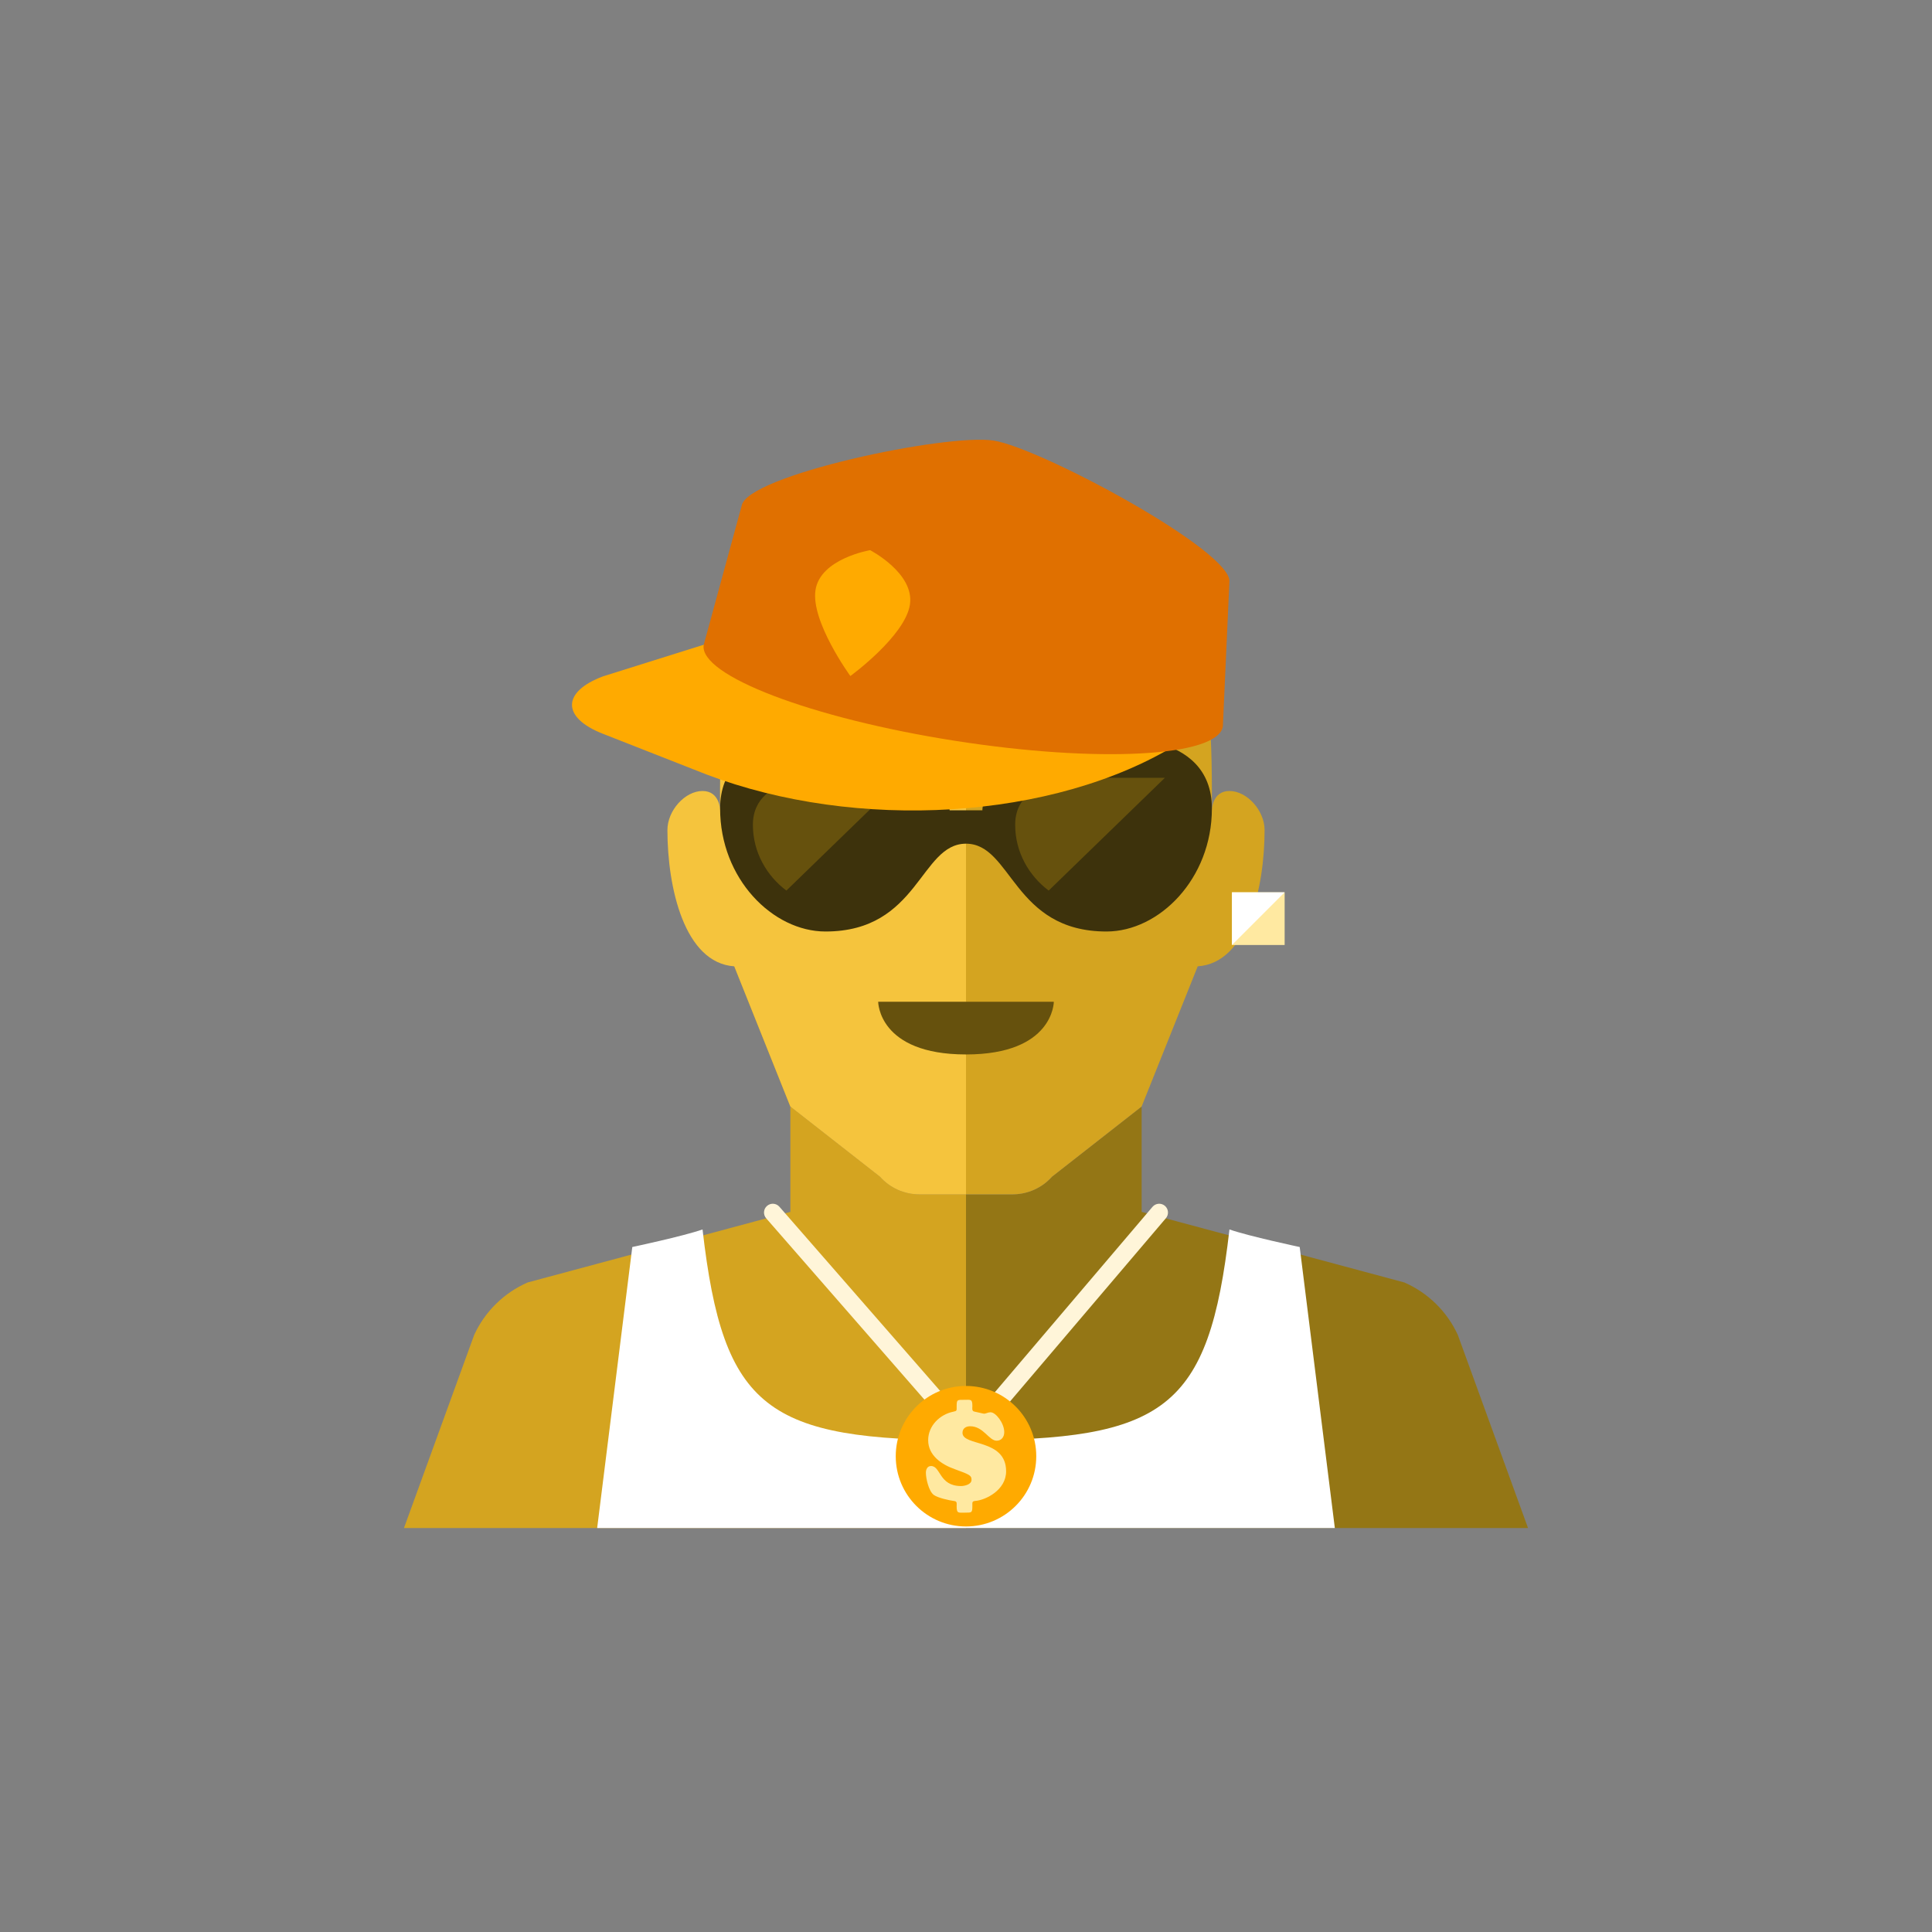 <?xml version="1.0" encoding="iso-8859-1"?>
<!-- Generator: Adobe Illustrator 17.1.0, SVG Export Plug-In . SVG Version: 6.00 Build 0)  -->
<!DOCTYPE svg PUBLIC "-//W3C//DTD SVG 1.0//EN" "http://www.w3.org/TR/2001/REC-SVG-20010904/DTD/svg10.dtd">
<svg version="1.0" xmlns="http://www.w3.org/2000/svg" xmlns:xlink="http://www.w3.org/1999/xlink" x="0px" y="0px" width="110px"
	 height="110px" viewBox="0 0 110 110" style="enable-background:new 0 0 110 110;" xml:space="preserve">
<rect x="0" y="0" width="110" height="110" fill="#808080" stroke="none"/>
<g id="Artboard" style="display:none;">
	<rect x="-558.5" y="-25.5" style="display:inline;fill:#808080;stroke:#000000;stroke-miterlimit:10;" width="1335" height="316"/>
</g>
<g id="R-Multicolor" style="display:none;">
	<g style="display:inline;">
		<circle style="fill:#FABC3D;" cx="55" cy="55" r="55"/>
	</g>
	<g style="display:inline;">
		<path style="fill:#BF8662;" d="M50.105,66.996L45,63v6l-14.957,4.017C28.698,73.606,27.615,74.667,27,76l-4,11h32V68h-2.655
			C51.489,68,50.674,67.635,50.105,66.996z"/>
		<path style="fill:#AF7653;" d="M83,76c-0.615-1.333-1.698-2.394-3.043-2.983L65,69v-6l-5.105,3.996
			C59.326,67.635,58.511,68,57.655,68H55v19h32L83,76z"/>
		<path style="fill:#BF8662;" d="M72,47.259c0-1.111-1-2.222-2-2.222s-1,1.111-1,1.111v-1.111c-0.018-9-1.024-15-14-15
			s-13.982,6-14,15V53l4,10l5.105,3.996C50.674,67.635,51.489,68,52.345,68H55h2.655c0.856,0,1.671-0.365,2.24-1.004L65,63
			l3.193-7.982C71.039,54.827,72,50.518,72,47.259z"/>
		<path style="fill:#CC9978;" d="M41,45.036v1.111c0,0,0-1.111-1-1.111s-2,1.111-2,2.222c0,3.259,0.961,7.568,3.807,7.76L45,63
			l5.105,3.996C50.674,67.635,51.489,68,52.345,68H55V30.036C42.024,30.036,41.018,36.036,41,45.036z"/>
		<g>
			<path style="fill:#84462D;" d="M50,57.036h10c0,0,0,3-5,3S50,57.036,50,57.036z"/>
		</g>
		<path style="fill:#FFFFFF;" d="M74,71c0,0-2.886-0.612-4-1c-1.178,10.274-3.681,12.001-15,12.001S41.178,80.274,40,70
			c-1.114,0.388-4,1-4,1l-2,16h21h21L74,71z"/>
		<g>
			<path style="fill:none;" d="M25.506,77.564c0.007-0.008,0.014-0.015,0.02-0.023c-0.005,0.001-0.008,0.001-0.013,0.001
				C25.51,77.55,25.509,77.556,25.506,77.564z"/>
		</g>
		<g>
			<g>
				<path style="fill:#FACB1B;" d="M55.147,82.57L43.623,69.365c-0.182-0.208-0.16-0.524,0.048-0.706
					c0.208-0.182,0.524-0.16,0.705,0.048l10.76,12.33l10.482-12.325c0.179-0.21,0.494-0.236,0.705-0.057
					c0.21,0.179,0.236,0.494,0.057,0.705L55.147,82.57z"/>
			</g>
		</g>
		<g>
			<circle style="fill:#FACB1B;" cx="55" cy="82.911" r="4"/>
		</g>
		<g>
			<rect x="70.142" y="50.804" style="fill:#F3B607;" width="3" height="3"/>
		</g>
		<g>
			<g>
				<path style="fill:#FBEC9A;" d="M57.178,81.539c0,0.269-0.155,0.489-0.432,0.489c-0.44,0-0.757-0.823-1.507-0.823
					c-0.236,0-0.44,0.114-0.44,0.375c0,0.782,2.484,0.318,2.484,2.191c0,1.067-1.156,1.637-1.751,1.686
					c-0.195,0.016-0.171,0.081-0.171,0.277c0,0.399-0.024,0.391-0.423,0.391c-0.375,0-0.472,0.057-0.472-0.358
					c0-0.13,0.041-0.285-0.122-0.301c-0.309-0.041-0.945-0.179-1.181-0.35c-0.285-0.212-0.448-0.937-0.448-1.262
					c0-0.187,0.081-0.383,0.293-0.383c0.562,0,0.448,1.14,1.71,1.14c0.179,0,0.595-0.081,0.595-0.35
					c0-0.244-0.073-0.293-0.953-0.611c-0.741-0.261-1.515-0.774-1.515-1.653c0-0.814,0.66-1.466,1.433-1.621
					c0.212-0.041,0.187-0.065,0.187-0.285c0-0.407,0.024-0.391,0.423-0.391c0.383,0,0.472-0.057,0.472,0.358
					c0,0.114-0.041,0.277,0.106,0.309c0.106,0.016,0.513,0.122,0.562,0.122c0.098,0,0.22-0.081,0.366-0.081
					C56.698,80.407,57.178,81.034,57.178,81.539z"/>
			</g>
		</g>
		<g>
			<polygon style="fill:#FBE158;" points="70.142,53.804 73.142,50.804 70.142,50.804 			"/>
		</g>
		<g>
			<g>
				<path style="fill:#3E3E3F;" d="M63,42.036h-8h-8c0,0-6-0.582-6,4c0,4,3,7,6,7c5.324,0,5.379-5,8-5c2.623,0,2.674,5,8,5
					c3,0,6-3,6-7C69,41.455,63,42.036,63,42.036z M55.933,46.136h-1.867c0,0,0-1.867-1.853-2.099H55h2.786
					C55.933,44.269,55.933,46.136,55.933,46.136z"/>
			</g>
			<g>
				<g>
					<path style="fill:#5B5C5F;" d="M47.467,44.285c0,0-4.6-0.39-4.6,2.678c0,1.568,0.791,2.903,1.906,3.743l6.617-6.421H47.467z"/>
				</g>
			</g>
			<g>
				<g>
					<path style="fill:#5B5C5F;" d="M62.4,44.285c0,0-4.6-0.39-4.6,2.678c0,1.568,0.791,2.903,1.906,3.743l6.617-6.421H62.4z"/>
				</g>
			</g>
		</g>
		<g>
			<g>
				<path style="fill:#FA5655;" d="M42.964,35.799l-8.622,2.707c-2.355,0.878-2.368,2.348-0.029,3.267l5.915,2.324
					c8.511,3.234,19.745,2.632,26.858-1.759L42.964,35.799z"/>
			</g>
			<g>
				<path style="fill:#3E3E3F;" d="M69.995,33.156c0.272-1.732-10.731-7.649-13.419-8.071s-14.078,1.983-14.35,3.714l-2.161,7.921
					c-0.272,1.732,6.125,4.173,14.288,5.454c8.163,1.281,15,0.915,15.272-0.816L69.995,33.156z"/>
			</g>
			<g>
				<path style="fill:#F3B607;" d="M49.54,31.324c0,0-2.828,0.474-3.109,2.266c-0.281,1.792,1.985,4.9,1.985,4.9
					s3.109-2.266,3.39-4.057C52.087,32.641,49.54,31.324,49.54,31.324z"/>
			</g>
		</g>
	</g>
</g>
<g id="Multicolor" style="display:none;">
	<g style="display:inline;">
		<path style="fill:#BF8662;" d="M50.105,66.996L45,63v6l-14.957,4.017C28.698,73.606,27.615,74.667,27,76l-4,11h32V68h-2.655
			C51.489,68,50.674,67.635,50.105,66.996z"/>
		<path style="fill:#AF7653;" d="M83,76c-0.615-1.333-1.698-2.394-3.043-2.983L65,69v-6l-5.105,3.996
			C59.326,67.635,58.511,68,57.655,68H55v19h32L83,76z"/>
		<path style="fill:#BF8662;" d="M72,47.259c0-1.111-1-2.222-2-2.222s-1,1.111-1,1.111v-1.111c-0.018-9-1.024-15-14-15
			s-13.982,6-14,15V53l4,10l5.105,3.996C50.674,67.635,51.489,68,52.345,68H55h2.655c0.856,0,1.671-0.365,2.24-1.004L65,63
			l3.193-7.982C71.039,54.827,72,50.518,72,47.259z"/>
		<path style="fill:#CC9978;" d="M41,45.036v1.111c0,0,0-1.111-1-1.111s-2,1.111-2,2.222c0,3.259,0.961,7.568,3.807,7.76L45,63
			l5.105,3.996C50.674,67.635,51.489,68,52.345,68H55V30.036C42.024,30.036,41.018,36.036,41,45.036z"/>
		<g>
			<path style="fill:#84462D;" d="M50,57.036h10c0,0,0,3-5,3S50,57.036,50,57.036z"/>
		</g>
		<path style="fill:#FFFFFF;" d="M74,71c0,0-2.886-0.612-4-1c-1.178,10.274-3.681,12.001-15,12.001S41.178,80.274,40,70
			c-1.114,0.388-4,1-4,1l-2,16h21h21L74,71z"/>
		<g>
			<path style="fill:none;" d="M25.506,77.564c0.007-0.008,0.014-0.015,0.02-0.023c-0.005,0.001-0.008,0.001-0.013,0.001
				C25.51,77.55,25.509,77.556,25.506,77.564z"/>
		</g>
		<g>
			<g>
				<path style="fill:#FACB1B;" d="M55.147,82.57L43.623,69.365c-0.182-0.208-0.16-0.524,0.048-0.706
					c0.208-0.182,0.524-0.16,0.705,0.048l10.76,12.33l10.482-12.325c0.179-0.21,0.494-0.236,0.705-0.057
					c0.21,0.179,0.236,0.494,0.057,0.705L55.147,82.57z"/>
			</g>
		</g>
		<g>
			<circle style="fill:#FACB1B;" cx="55" cy="82.911" r="4"/>
		</g>
		<g>
			<rect x="70.142" y="50.804" style="fill:#F3B607;" width="3" height="3"/>
		</g>
		<g>
			<g>
				<path style="fill:#FBEC9A;" d="M57.178,81.539c0,0.269-0.155,0.489-0.432,0.489c-0.44,0-0.757-0.823-1.507-0.823
					c-0.236,0-0.44,0.114-0.44,0.375c0,0.782,2.484,0.318,2.484,2.191c0,1.067-1.156,1.637-1.751,1.686
					c-0.195,0.016-0.171,0.081-0.171,0.277c0,0.399-0.024,0.391-0.423,0.391c-0.375,0-0.472,0.057-0.472-0.358
					c0-0.13,0.041-0.285-0.122-0.301c-0.309-0.041-0.945-0.179-1.181-0.35c-0.285-0.212-0.448-0.937-0.448-1.262
					c0-0.187,0.081-0.383,0.293-0.383c0.562,0,0.448,1.14,1.71,1.14c0.179,0,0.595-0.081,0.595-0.35
					c0-0.244-0.073-0.293-0.953-0.611c-0.741-0.261-1.515-0.774-1.515-1.653c0-0.814,0.66-1.466,1.433-1.621
					c0.212-0.041,0.187-0.065,0.187-0.285c0-0.407,0.024-0.391,0.423-0.391c0.383,0,0.472-0.057,0.472,0.358
					c0,0.114-0.041,0.277,0.106,0.309c0.106,0.016,0.513,0.122,0.562,0.122c0.098,0,0.22-0.081,0.366-0.081
					C56.698,80.407,57.178,81.034,57.178,81.539z"/>
			</g>
		</g>
		<g>
			<polygon style="fill:#FBE158;" points="70.142,53.804 73.142,50.804 70.142,50.804 			"/>
		</g>
		<g>
			<g>
				<path style="fill:#3E3E3F;" d="M63,42.036h-8h-8c0,0-6-0.582-6,4c0,4,3,7,6,7c5.324,0,5.379-5,8-5c2.623,0,2.674,5,8,5
					c3,0,6-3,6-7C69,41.455,63,42.036,63,42.036z M55.933,46.136h-1.867c0,0,0-1.867-1.853-2.099H55h2.786
					C55.933,44.269,55.933,46.136,55.933,46.136z"/>
			</g>
			<g>
				<g>
					<path style="fill:#5B5C5F;" d="M47.467,44.285c0,0-4.6-0.39-4.6,2.678c0,1.568,0.791,2.903,1.906,3.743l6.617-6.421H47.467z"/>
				</g>
			</g>
			<g>
				<g>
					<path style="fill:#5B5C5F;" d="M62.4,44.285c0,0-4.6-0.39-4.6,2.678c0,1.568,0.791,2.903,1.906,3.743l6.617-6.421H62.4z"/>
				</g>
			</g>
		</g>
		<g>
			<g>
				<path style="fill:#FA5655;" d="M42.964,35.799l-8.622,2.707c-2.355,0.878-2.368,2.348-0.029,3.267l5.915,2.324
					c8.511,3.234,19.745,2.632,26.858-1.759L42.964,35.799z"/>
			</g>
			<g>
				<path style="fill:#3E3E3F;" d="M69.995,33.156c0.272-1.732-10.731-7.649-13.419-8.071s-14.078,1.983-14.35,3.714l-2.161,7.921
					c-0.272,1.732,6.125,4.173,14.288,5.454c8.163,1.281,15,0.915,15.272-0.816L69.995,33.156z"/>
			</g>
			<g>
				<path style="fill:#F3B607;" d="M49.54,31.324c0,0-2.828,0.474-3.109,2.266c-0.281,1.792,1.985,4.9,1.985,4.9
					s3.109-2.266,3.39-4.057C52.087,32.641,49.54,31.324,49.54,31.324z"/>
			</g>
		</g>
	</g>
</g>
<g id="Blue" style="display:none;">
	<g style="display:inline;">
		<path style="fill:#37A4BF;" d="M50.105,66.996L45,63v6l-14.958,4.018C28.698,73.606,27.615,74.667,27,76l-4,11h32V68h-2.655
			C51.489,68,50.674,67.635,50.105,66.996z"/>
		<path style="fill:#33899E;" d="M83,76c-0.615-1.333-1.698-2.394-3.044-2.982L65,69v-6l-5.106,3.996
			C59.326,67.635,58.511,68,57.655,68H55v19h32L83,76z"/>
		<path style="fill:#37A4BF;" d="M72,47.259c0-1.111-1-2.223-2-2.223s-1,1.111-1,1.111v-1.111c-0.018-9-1.024-15-14-15
			c-12.976,0-13.982,6-14,15V53l4,10l5.105,3.996C50.674,67.635,51.489,68,52.345,68H55h2.655c0.856,0,1.671-0.365,2.24-1.004L65,63
			l3.193-7.981C71.039,54.827,72,50.518,72,47.259z"/>
		<path style="fill:#53BAD4;" d="M41,45.036v1.111c0,0,0-1.111-1-1.111s-2,1.111-2,2.223c0,3.259,0.961,7.568,3.807,7.76L45,63
			l5.105,3.996C50.674,67.635,51.489,68,52.345,68H55V30.036C42.024,30.036,41.018,36.036,41,45.036z"/>
		<g>
			<path style="fill:#0F6175;" d="M50,57.036h10c0,0,0,3-5,3S50,57.036,50,57.036z"/>
		</g>
		<path style="fill:#FFFFFF;" d="M74,71c0,0-2.886-0.612-4-1c-1.178,10.274-3.681,12.002-15,12.002S41.178,80.274,40,70
			c-1.114,0.388-4,1-4,1l-2,16h21h21L74,71z"/>
		<g>
			<path style="fill:none;" d="M25.506,77.565c0.006-0.008,0.014-0.016,0.02-0.024c-0.005,0.001-0.008,0.001-0.014,0.001
				C25.51,77.551,25.509,77.557,25.506,77.565z"/>
		</g>
		<g>
			<g>
				<path style="fill:#E1F5FA;" d="M55.146,82.57L43.623,69.365c-0.182-0.208-0.161-0.524,0.048-0.705
					c0.208-0.183,0.524-0.161,0.705,0.047l10.761,12.33l10.482-12.325c0.179-0.21,0.494-0.236,0.705-0.057
					c0.21,0.179,0.236,0.495,0.057,0.705L55.146,82.57z"/>
			</g>
		</g>
		<g>
			<circle style="fill:#00B7E5;" cx="55" cy="82.911" r="4"/>
		</g>
		<g>
			<rect x="70.142" y="50.804" style="fill:#BBE7F2;" width="3" height="3"/>
		</g>
		<g>
			<g>
				<path style="fill:#BBE7F2;" d="M57.178,81.539c0,0.269-0.154,0.489-0.432,0.489c-0.44,0-0.757-0.823-1.506-0.823
					c-0.236,0-0.44,0.114-0.44,0.375c0,0.781,2.484,0.317,2.484,2.19c0,1.067-1.156,1.637-1.751,1.686
					c-0.195,0.017-0.171,0.082-0.171,0.277c0,0.399-0.024,0.391-0.423,0.391c-0.375,0-0.472,0.057-0.472-0.358
					c0-0.13,0.041-0.285-0.122-0.301c-0.31-0.041-0.945-0.18-1.181-0.351c-0.285-0.212-0.448-0.937-0.448-1.263
					c0-0.187,0.081-0.382,0.293-0.382c0.562,0,0.448,1.14,1.71,1.14c0.18,0,0.595-0.081,0.595-0.35c0-0.245-0.073-0.294-0.953-0.611
					c-0.741-0.261-1.515-0.773-1.515-1.653c0-0.814,0.66-1.466,1.434-1.62c0.211-0.041,0.188-0.065,0.188-0.285
					c0-0.407,0.024-0.391,0.423-0.391c0.383,0,0.472-0.057,0.472,0.358c0,0.114-0.041,0.277,0.106,0.31
					c0.106,0.017,0.513,0.123,0.562,0.123c0.098,0,0.22-0.082,0.366-0.082C56.698,80.407,57.178,81.034,57.178,81.539z"/>
			</g>
		</g>
		<g>
			<polygon style="fill:#FFFFFF;" points="70.142,53.804 73.142,50.804 70.142,50.804 			"/>
		</g>
		<g>
			<g>
				<path style="fill:#0C333D;" d="M63,42.036h-8h-8c0,0-6-0.581-6,4c0,4,3,7,6,7c5.324,0,5.379-5,8-5c2.623,0,2.674,5,8,5
					c3,0,6-3,6-7C69,41.455,63,42.036,63,42.036z M55.933,46.136h-1.866c0,0,0-1.867-1.853-2.1H55h2.786
					C55.933,44.269,55.933,46.136,55.933,46.136z"/>
			</g>
			<g>
				<g>
					<path style="fill:#0F6175;" d="M47.467,44.285c0,0-4.6-0.39-4.6,2.678c0,1.568,0.791,2.903,1.906,3.743l6.617-6.421H47.467z"/>
				</g>
			</g>
			<g>
				<g>
					<path style="fill:#0F6175;" d="M62.4,44.285c0,0-4.6-0.39-4.6,2.678c0,1.568,0.791,2.903,1.907,3.743l6.617-6.421H62.4z"/>
				</g>
			</g>
		</g>
		<g>
			<path style="fill:#00B7E5;" d="M42.964,35.799l-8.622,2.707c-2.355,0.878-2.368,2.348-0.029,3.267l5.916,2.324
				c8.511,3.233,19.745,2.632,26.858-1.759L42.964,35.799z"/>
		</g>
		<g>
			<path style="fill:#0081A1;" d="M69.995,33.156c0.272-1.731-10.731-7.649-13.419-8.071c-2.687-0.421-14.078,1.983-14.35,3.715
				l-2.161,7.921c-0.271,1.731,6.125,4.174,14.288,5.454c8.163,1.281,15,0.915,15.271-0.816L69.995,33.156z"/>
		</g>
		<g>
			<path style="fill:#00B7E5;" d="M49.541,31.324c0,0-2.828,0.474-3.109,2.266c-0.281,1.791,1.984,4.9,1.984,4.9
				s3.109-2.266,3.39-4.058C52.087,32.641,49.541,31.324,49.541,31.324z"/>
		</g>
	</g>
</g>
<g id="R-Blue" style="display:none;">
	<g style="display:inline;">
		<circle style="fill:#81D2EB;" cx="55" cy="55" r="55"/>
	</g>
	<g style="display:inline;">
		<path style="fill:#37A4BF;" d="M50.105,66.996L45,63v6l-14.958,4.018C28.698,73.606,27.615,74.667,27,76l-4,11h32V68h-2.655
			C51.489,68,50.674,67.635,50.105,66.996z"/>
		<path style="fill:#33899E;" d="M83,76c-0.615-1.333-1.698-2.394-3.044-2.982L65,69v-6l-5.106,3.996
			C59.326,67.635,58.511,68,57.655,68H55v19h32L83,76z"/>
		<path style="fill:#37A4BF;" d="M72,47.259c0-1.111-1-2.223-2-2.223s-1,1.111-1,1.111v-1.111c-0.018-9-1.024-15-14-15
			c-12.976,0-13.982,6-14,15V53l4,10l5.105,3.996C50.674,67.635,51.489,68,52.345,68H55h2.655c0.856,0,1.671-0.365,2.24-1.004L65,63
			l3.193-7.981C71.039,54.827,72,50.518,72,47.259z"/>
		<path style="fill:#53BAD4;" d="M41,45.036v1.111c0,0,0-1.111-1-1.111s-2,1.111-2,2.223c0,3.259,0.961,7.568,3.807,7.76L45,63
			l5.105,3.996C50.674,67.635,51.489,68,52.345,68H55V30.036C42.024,30.036,41.018,36.036,41,45.036z"/>
		<g>
			<path style="fill:#0F6175;" d="M50,57.036h10c0,0,0,3-5,3S50,57.036,50,57.036z"/>
		</g>
		<path style="fill:#FFFFFF;" d="M74,71c0,0-2.886-0.612-4-1c-1.178,10.274-3.681,12.002-15,12.002
			c-11.319,0-13.822-1.728-15-12.002c-1.114,0.388-4,1-4,1l-2,16h21h21L74,71z"/>
		<g>
			<path style="fill:none;" d="M25.506,77.565c0.006-0.008,0.014-0.016,0.02-0.024c-0.005,0.001-0.008,0.001-0.014,0.001
				C25.51,77.551,25.509,77.557,25.506,77.565z"/>
		</g>
		<g>
			<g>
				<path style="fill:#E1F5FA;" d="M55.146,82.57L43.623,69.365c-0.182-0.208-0.161-0.524,0.048-0.705
					c0.208-0.183,0.524-0.161,0.705,0.047l10.761,12.33l10.482-12.325c0.179-0.21,0.494-0.236,0.705-0.057
					c0.21,0.179,0.236,0.495,0.057,0.705L55.146,82.57z"/>
			</g>
		</g>
		<g>
			<circle style="fill:#00B7E5;" cx="55" cy="82.911" r="4"/>
		</g>
		<g>
			<rect x="70.142" y="50.804" style="fill:#BBE7F2;" width="3" height="3"/>
		</g>
		<g>
			<g>
				<path style="fill:#BBE7F2;" d="M57.178,81.539c0,0.269-0.154,0.489-0.432,0.489c-0.44,0-0.757-0.823-1.506-0.823
					c-0.236,0-0.44,0.114-0.44,0.375c0,0.781,2.484,0.317,2.484,2.19c0,1.067-1.156,1.637-1.751,1.686
					c-0.195,0.017-0.171,0.082-0.171,0.277c0,0.399-0.024,0.391-0.423,0.391c-0.375,0-0.472,0.057-0.472-0.358
					c0-0.13,0.041-0.285-0.122-0.301c-0.31-0.041-0.945-0.18-1.181-0.351c-0.285-0.212-0.448-0.937-0.448-1.263
					c0-0.187,0.081-0.382,0.293-0.382c0.562,0,0.448,1.14,1.71,1.14c0.18,0,0.595-0.081,0.595-0.35c0-0.245-0.073-0.294-0.953-0.611
					c-0.741-0.261-1.515-0.773-1.515-1.653c0-0.814,0.66-1.466,1.434-1.62c0.211-0.041,0.188-0.065,0.188-0.285
					c0-0.407,0.024-0.391,0.423-0.391c0.383,0,0.472-0.057,0.472,0.358c0,0.114-0.041,0.277,0.106,0.31
					c0.106,0.017,0.513,0.123,0.562,0.123c0.098,0,0.22-0.082,0.366-0.082C56.698,80.407,57.178,81.034,57.178,81.539z"/>
			</g>
		</g>
		<g>
			<polygon style="fill:#FFFFFF;" points="70.142,53.804 73.142,50.804 70.142,50.804 			"/>
		</g>
		<g>
			<g>
				<path style="fill:#0C333D;" d="M63,42.036h-8h-8c0,0-6-0.581-6,4c0,4,3,7,6,7c5.324,0,5.379-5,8-5c2.623,0,2.674,5,8,5
					c3,0,6-3,6-7C69,41.455,63,42.036,63,42.036z M55.933,46.136h-1.866c0,0,0-1.867-1.853-2.1H55h2.786
					C55.933,44.269,55.933,46.136,55.933,46.136z"/>
			</g>
			<g>
				<g>
					<path style="fill:#0F6175;" d="M47.467,44.285c0,0-4.6-0.39-4.6,2.678c0,1.568,0.791,2.903,1.906,3.743l6.617-6.421H47.467z"/>
				</g>
			</g>
			<g>
				<g>
					<path style="fill:#0F6175;" d="M62.4,44.285c0,0-4.6-0.39-4.6,2.678c0,1.568,0.792,2.903,1.907,3.743l6.617-6.421H62.4z"/>
				</g>
			</g>
		</g>
		<g>
			<path style="fill:#00B7E5;" d="M42.964,35.799l-8.622,2.707c-2.355,0.878-2.368,2.348-0.029,3.267l5.915,2.324
				c8.511,3.233,19.745,2.632,26.858-1.759L42.964,35.799z"/>
		</g>
		<g>
			<path style="fill:#0081A1;" d="M69.995,33.156c0.272-1.731-10.731-7.649-13.419-8.071c-2.687-0.421-14.078,1.983-14.35,3.715
				l-2.161,7.921c-0.271,1.731,6.125,4.174,14.288,5.454c8.163,1.281,15,0.915,15.271-0.816L69.995,33.156z"/>
		</g>
		<g>
			<path style="fill:#00B7E5;" d="M49.54,31.324c0,0-2.828,0.474-3.109,2.266c-0.281,1.791,1.984,4.9,1.984,4.9
				s3.109-2.266,3.39-4.058C52.087,32.641,49.54,31.324,49.54,31.324z"/>
		</g>
	</g>
</g>
<g id="Green" style="display:none;">
	<g style="display:inline;">
		<path style="fill:#28B5A7;" d="M50.105,66.996L45,63v6l-14.958,4.018C28.698,73.606,27.615,74.667,27,76l-4,11h32V68h-2.655
			C51.489,68,50.674,67.635,50.105,66.996z"/>
		<path style="fill:#3E948B;" d="M83,76c-0.615-1.333-1.698-2.394-3.044-2.982L65,69v-6l-5.106,3.996
			C59.326,67.635,58.511,68,57.655,68H55v19h32L83,76z"/>
		<path style="fill:#28B5A7;" d="M72,47.259c0-1.111-1-2.223-2-2.223s-1,1.111-1,1.111v-1.111c-0.018-9-1.024-15-14-15
			c-12.976,0-13.982,6-14,15V53l4,10l5.105,3.996C50.674,67.635,51.489,68,52.345,68H55h2.655c0.856,0,1.671-0.365,2.24-1.004L65,63
			l3.193-7.981C71.039,54.827,72,50.518,72,47.259z"/>
		<path style="fill:#55C9BE;" d="M41,45.036v1.111c0,0,0-1.111-1-1.111s-2,1.111-2,2.223c0,3.259,0.961,7.568,3.807,7.76L45,63
			l5.105,3.996C50.674,67.635,51.489,68,52.345,68H55V30.036C42.024,30.036,41.018,36.036,41,45.036z"/>
		<g>
			<path style="fill:#14635B;" d="M50,57.036h10c0,0,0,3-5,3S50,57.036,50,57.036z"/>
		</g>
		<path style="fill:#FFFFFF;" d="M74,71c0,0-2.886-0.612-4-1c-1.178,10.274-3.681,12.002-15,12.002S41.178,80.274,40,70
			c-1.114,0.388-4,1-4,1l-2,16h21h21L74,71z"/>
		<g>
			<path style="fill:none;" d="M25.506,77.565c0.006-0.008,0.014-0.016,0.02-0.024c-0.005,0.001-0.008,0.001-0.014,0.001
				C25.51,77.551,25.509,77.557,25.506,77.565z"/>
		</g>
		<g>
			<g>
				<path style="fill:#D7FCF9;" d="M55.146,82.57L43.623,69.365c-0.182-0.208-0.161-0.524,0.048-0.705
					c0.208-0.183,0.524-0.161,0.705,0.047l10.761,12.33l10.482-12.325c0.179-0.21,0.494-0.236,0.705-0.057
					c0.21,0.179,0.236,0.495,0.057,0.705L55.146,82.57z"/>
			</g>
		</g>
		<g>
			<circle style="fill:#00D6C1;" cx="55" cy="82.911" r="4"/>
		</g>
		<g>
			<rect x="70.142" y="50.804" style="fill:#AAF0E9;" width="3" height="3"/>
		</g>
		<g>
			<g>
				<path style="fill:#AAF0E9;" d="M57.178,81.539c0,0.269-0.154,0.489-0.432,0.489c-0.44,0-0.757-0.823-1.506-0.823
					c-0.236,0-0.44,0.114-0.44,0.375c0,0.781,2.484,0.317,2.484,2.19c0,1.067-1.156,1.637-1.751,1.686
					c-0.195,0.017-0.171,0.082-0.171,0.277c0,0.399-0.024,0.391-0.423,0.391c-0.375,0-0.472,0.057-0.472-0.358
					c0-0.13,0.041-0.285-0.122-0.301c-0.31-0.041-0.945-0.18-1.181-0.351c-0.285-0.212-0.448-0.937-0.448-1.263
					c0-0.187,0.081-0.382,0.293-0.382c0.562,0,0.448,1.14,1.71,1.14c0.18,0,0.595-0.081,0.595-0.35c0-0.245-0.073-0.294-0.953-0.611
					c-0.741-0.261-1.515-0.773-1.515-1.653c0-0.814,0.66-1.466,1.434-1.62c0.211-0.041,0.188-0.065,0.188-0.285
					c0-0.407,0.024-0.391,0.423-0.391c0.383,0,0.472-0.057,0.472,0.358c0,0.114-0.041,0.277,0.106,0.31
					c0.106,0.017,0.513,0.123,0.562,0.123c0.098,0,0.22-0.082,0.366-0.082C56.698,80.407,57.178,81.034,57.178,81.539z"/>
			</g>
		</g>
		<g>
			<polygon style="fill:#FFFFFF;" points="70.142,53.804 73.142,50.804 70.142,50.804 			"/>
		</g>
		<g>
			<g>
				<path style="fill:#0A3631;" d="M63,42.036h-8h-8c0,0-6-0.581-6,4c0,4,3,7,6,7c5.324,0,5.379-5,8-5c2.623,0,2.674,5,8,5
					c3,0,6-3,6-7C69,41.455,63,42.036,63,42.036z M55.933,46.136h-1.866c0,0,0-1.867-1.853-2.1H55h2.786
					C55.933,44.269,55.933,46.136,55.933,46.136z"/>
			</g>
			<g>
				<g>
					<path style="fill:#14635B;" d="M47.467,44.285c0,0-4.6-0.39-4.6,2.678c0,1.568,0.791,2.903,1.906,3.743l6.617-6.421H47.467z"/>
				</g>
			</g>
			<g>
				<g>
					<path style="fill:#14635B;" d="M62.4,44.285c0,0-4.6-0.39-4.6,2.678c0,1.568,0.791,2.903,1.907,3.743l6.617-6.421H62.4z"/>
				</g>
			</g>
		</g>
		<g>
			<path style="fill:#00D6C1;" d="M42.964,35.799l-8.622,2.707c-2.355,0.878-2.368,2.348-0.029,3.267l5.916,2.324
				c8.511,3.233,19.745,2.632,26.858-1.759L42.964,35.799z"/>
		</g>
		<g>
			<path style="fill:#009687;" d="M69.995,33.156c0.272-1.731-10.731-7.649-13.419-8.071c-2.687-0.421-14.078,1.983-14.35,3.715
				l-2.161,7.921c-0.271,1.731,6.125,4.174,14.288,5.454c8.163,1.281,15,0.915,15.271-0.816L69.995,33.156z"/>
		</g>
		<g>
			<path style="fill:#00D6C1;" d="M49.541,31.324c0,0-2.828,0.474-3.109,2.266c-0.281,1.791,1.984,4.9,1.984,4.9
				s3.109-2.266,3.39-4.058C52.087,32.641,49.541,31.324,49.541,31.324z"/>
		</g>
	</g>
</g>
<g id="R-Green" style="display:none;">
	<g style="display:inline;">
		<circle style="fill:#77E0C4;" cx="55" cy="55" r="55"/>
	</g>
	<g style="display:inline;">
		<path style="fill:#28B5A7;" d="M50.105,66.996L45,63v6l-14.958,4.018C28.698,73.606,27.615,74.667,27,76l-4,11h32V68h-2.655
			C51.489,68,50.674,67.635,50.105,66.996z"/>
		<path style="fill:#3E948B;" d="M83,76c-0.615-1.333-1.698-2.394-3.044-2.982L65,69v-6l-5.106,3.996
			C59.326,67.635,58.511,68,57.655,68H55v19h32L83,76z"/>
		<path style="fill:#28B5A7;" d="M72,47.259c0-1.111-1-2.223-2-2.223s-1,1.111-1,1.111v-1.111c-0.018-9-1.024-15-14-15
			c-12.976,0-13.982,6-14,15V53l4,10l5.105,3.996C50.674,67.635,51.489,68,52.345,68H55h2.655c0.856,0,1.671-0.365,2.24-1.004L65,63
			l3.193-7.981C71.039,54.827,72,50.518,72,47.259z"/>
		<path style="fill:#55C9BE;" d="M41,45.036v1.111c0,0,0-1.111-1-1.111s-2,1.111-2,2.223c0,3.259,0.961,7.568,3.807,7.76L45,63
			l5.105,3.996C50.674,67.635,51.489,68,52.345,68H55V30.036C42.024,30.036,41.018,36.036,41,45.036z"/>
		<g>
			<path style="fill:#14635B;" d="M50,57.036h10c0,0,0,3-5,3S50,57.036,50,57.036z"/>
		</g>
		<path style="fill:#FFFFFF;" d="M74,71c0,0-2.886-0.612-4-1c-1.178,10.274-3.681,12.002-15,12.002S41.178,80.274,40,70
			c-1.114,0.388-4,1-4,1l-2,16h21h21L74,71z"/>
		<g>
			<path style="fill:none;" d="M25.506,77.565c0.006-0.008,0.014-0.016,0.02-0.024c-0.005,0.001-0.008,0.001-0.014,0.001
				C25.51,77.551,25.509,77.557,25.506,77.565z"/>
		</g>
		<g>
			<g>
				<path style="fill:#D7FCF9;" d="M55.146,82.57L43.623,69.365c-0.182-0.208-0.161-0.524,0.048-0.705
					c0.208-0.183,0.524-0.161,0.705,0.047l10.761,12.33l10.482-12.325c0.179-0.21,0.494-0.236,0.705-0.057
					c0.21,0.179,0.236,0.495,0.057,0.705L55.146,82.57z"/>
			</g>
		</g>
		<g>
			<circle style="fill:#00D6C1;" cx="55" cy="82.911" r="4"/>
		</g>
		<g>
			<rect x="70.142" y="50.804" style="fill:#AAF0E9;" width="3" height="3"/>
		</g>
		<g>
			<g>
				<path style="fill:#AAF0E9;" d="M57.178,81.539c0,0.269-0.154,0.489-0.432,0.489c-0.44,0-0.757-0.823-1.506-0.823
					c-0.236,0-0.44,0.114-0.44,0.375c0,0.781,2.484,0.317,2.484,2.19c0,1.067-1.156,1.637-1.751,1.686
					c-0.195,0.017-0.171,0.082-0.171,0.277c0,0.399-0.024,0.391-0.423,0.391c-0.375,0-0.472,0.057-0.472-0.358
					c0-0.13,0.041-0.285-0.122-0.301c-0.31-0.041-0.945-0.18-1.181-0.351c-0.285-0.212-0.448-0.937-0.448-1.263
					c0-0.187,0.081-0.382,0.293-0.382c0.562,0,0.448,1.14,1.71,1.14c0.18,0,0.595-0.081,0.595-0.35c0-0.245-0.073-0.294-0.953-0.611
					c-0.741-0.261-1.515-0.773-1.515-1.653c0-0.814,0.66-1.466,1.434-1.62c0.211-0.041,0.188-0.065,0.188-0.285
					c0-0.407,0.024-0.391,0.423-0.391c0.383,0,0.472-0.057,0.472,0.358c0,0.114-0.041,0.277,0.106,0.31
					c0.106,0.017,0.513,0.123,0.562,0.123c0.098,0,0.22-0.082,0.366-0.082C56.698,80.407,57.178,81.034,57.178,81.539z"/>
			</g>
		</g>
		<g>
			<polygon style="fill:#FFFFFF;" points="70.142,53.804 73.142,50.804 70.142,50.804 			"/>
		</g>
		<g>
			<g>
				<path style="fill:#0A3631;" d="M63,42.036h-8h-8c0,0-6-0.581-6,4c0,4,3,7,6,7c5.324,0,5.379-5,8-5c2.623,0,2.674,5,8,5
					c3,0,6-3,6-7C69,41.455,63,42.036,63,42.036z M55.933,46.136h-1.866c0,0,0-1.867-1.853-2.1H55h2.786
					C55.933,44.269,55.933,46.136,55.933,46.136z"/>
			</g>
			<g>
				<g>
					<path style="fill:#14635B;" d="M47.467,44.285c0,0-4.6-0.39-4.6,2.678c0,1.568,0.791,2.903,1.906,3.743l6.617-6.421H47.467z"/>
				</g>
			</g>
			<g>
				<g>
					<path style="fill:#14635B;" d="M62.4,44.285c0,0-4.6-0.39-4.6,2.678c0,1.568,0.791,2.903,1.907,3.743l6.617-6.421H62.4z"/>
				</g>
			</g>
		</g>
		<g>
			<path style="fill:#00D6C1;" d="M42.964,35.799l-8.622,2.707c-2.355,0.878-2.368,2.348-0.029,3.267l5.916,2.324
				c8.511,3.233,19.745,2.632,26.858-1.759L42.964,35.799z"/>
		</g>
		<g>
			<path style="fill:#009687;" d="M69.995,33.156c0.272-1.731-10.731-7.649-13.419-8.071c-2.687-0.421-14.078,1.983-14.35,3.715
				l-2.161,7.921c-0.271,1.731,6.125,4.174,14.288,5.454c8.163,1.281,15,0.915,15.271-0.816L69.995,33.156z"/>
		</g>
		<g>
			<path style="fill:#00D6C1;" d="M49.541,31.324c0,0-2.828,0.474-3.109,2.266c-0.281,1.791,1.984,4.9,1.984,4.9
				s3.109-2.266,3.39-4.058C52.087,32.641,49.541,31.324,49.541,31.324z"/>
		</g>
	</g>
</g>
<g id="Red" style="display:none;">
	<g style="display:inline;">
		<path style="fill:#DB7D74;" d="M50.105,67.06L45,63.065v6l-14.958,4.018c-1.345,0.588-2.427,1.649-3.042,2.982l-4,11h32v-19
			h-2.655C51.489,68.065,50.674,67.7,50.105,67.06z"/>
		<path style="fill:#B84E44;" d="M83,76.065c-0.615-1.333-1.698-2.395-3.044-2.982L65,69.065v-6l-5.106,3.996
			c-0.569,0.639-1.384,1.004-2.24,1.004H55v19h32L83,76.065z"/>
		<path style="fill:#DB7D74;" d="M72,47.324c0-1.111-1-2.223-2-2.223s-1,1.111-1,1.111v-1.111c-0.018-9-1.024-15-14-15
			c-12.976,0-13.982,6-14,15v7.964l4,10l5.105,3.996c0.569,0.639,1.384,1.004,2.24,1.004H55h2.655c0.856,0,1.671-0.365,2.24-1.004
			L65,63.065l3.193-7.981C71.039,54.892,72,50.582,72,47.324z"/>
		<path style="fill:#E8A099;" d="M41,45.101v1.111c0,0,0-1.111-1-1.111s-2,1.111-2,2.223c0,3.259,0.961,7.568,3.807,7.76L45,63.065
			l5.105,3.996c0.569,0.639,1.384,1.004,2.24,1.004H55V30.101C42.024,30.101,41.018,36.101,41,45.101z"/>
		<g>
			<path style="fill:#7D261E;" d="M50,57.101h10c0,0,0,3-5,3S50,57.101,50,57.101z"/>
		</g>
		<path style="fill:#FFFFFF;" d="M74,71.065c0,0-2.886-0.612-4-1c-1.178,10.274-3.681,12.002-15,12.002
			c-11.319,0-13.822-1.728-15-12.002c-1.114,0.388-4,1-4,1l-2,16h21h21L74,71.065z"/>
		<g>
			<path style="fill:none;" d="M25.506,77.629c0.006-0.008,0.014-0.016,0.02-0.023c-0.005,0.001-0.008,0.001-0.014,0.001
				C25.51,77.616,25.509,77.621,25.506,77.629z"/>
		</g>
		<g>
			<g>
				<path style="fill:#FFEFED;" d="M55.146,82.635L43.623,69.43c-0.182-0.208-0.161-0.524,0.048-0.705
					c0.208-0.183,0.524-0.161,0.705,0.047l10.761,12.33l10.482-12.325c0.179-0.21,0.494-0.236,0.705-0.057
					c0.21,0.179,0.236,0.495,0.057,0.705L55.146,82.635z"/>
			</g>
		</g>
		<g>
			<circle style="fill:#FF6C5E;" cx="55" cy="82.976" r="4"/>
		</g>
		<g>
			<rect x="70.142" y="50.868" style="fill:#FFD7D4;" width="3" height="3"/>
		</g>
		<g>
			<g>
				<path style="fill:#FFD7D4;" d="M57.178,81.604c0,0.269-0.154,0.489-0.432,0.489c-0.44,0-0.757-0.823-1.506-0.823
					c-0.236,0-0.44,0.114-0.44,0.375c0,0.781,2.484,0.317,2.484,2.19c0,1.067-1.156,1.637-1.751,1.686
					c-0.195,0.017-0.171,0.082-0.171,0.277c0,0.399-0.024,0.391-0.423,0.391c-0.375,0-0.472,0.057-0.472-0.358
					c0-0.13,0.041-0.285-0.122-0.301c-0.31-0.041-0.945-0.18-1.181-0.351c-0.285-0.212-0.448-0.937-0.448-1.263
					c0-0.187,0.081-0.382,0.293-0.382c0.562,0,0.448,1.14,1.71,1.14c0.18,0,0.595-0.081,0.595-0.35c0-0.245-0.073-0.294-0.953-0.611
					c-0.741-0.261-1.515-0.773-1.515-1.653c0-0.814,0.66-1.466,1.434-1.62c0.211-0.041,0.188-0.065,0.188-0.285
					c0-0.407,0.024-0.391,0.423-0.391c0.383,0,0.472-0.057,0.472,0.358c0,0.114-0.041,0.277,0.106,0.31
					c0.106,0.017,0.513,0.123,0.562,0.123c0.098,0,0.22-0.082,0.366-0.082C56.698,80.472,57.178,81.099,57.178,81.604z"/>
			</g>
		</g>
		<g>
			<polygon style="fill:#FFFFFF;" points="70.142,53.868 73.142,50.868 70.142,50.868 			"/>
		</g>
		<g>
			<g>
				<path style="fill:#4A1410;" d="M63,42.101h-8h-8c0,0-6-0.581-6,4c0,4,3,7,6,7c5.324,0,5.379-5,8-5c2.623,0,2.674,5,8,5
					c3,0,6-3,6-7C69,41.52,63,42.101,63,42.101z M55.933,46.2h-1.866c0,0,0-1.867-1.853-2.1H55h2.786
					C55.933,44.334,55.933,46.2,55.933,46.2z"/>
			</g>
			<g>
				<g>
					<path style="fill:#7D261E;" d="M47.467,44.35c0,0-4.6-0.39-4.6,2.678c0,1.568,0.791,2.903,1.906,3.743l6.617-6.421H47.467z"/>
				</g>
			</g>
			<g>
				<g>
					<path style="fill:#7D261E;" d="M62.4,44.35c0,0-4.6-0.39-4.6,2.678c0,1.568,0.792,2.903,1.907,3.743l6.617-6.421H62.4z"/>
				</g>
			</g>
		</g>
		<g>
			<path style="fill:#FF6C5E;" d="M42.964,35.864l-8.622,2.707c-2.355,0.878-2.368,2.348-0.029,3.267l5.915,2.324
				c8.511,3.233,19.745,2.632,26.858-1.759L42.964,35.864z"/>
		</g>
		<g>
			<path style="fill:#C23023;" d="M69.995,33.221c0.272-1.731-10.731-7.649-13.419-8.071c-2.687-0.421-14.078,1.983-14.35,3.715
				l-2.161,7.921c-0.271,1.731,6.125,4.174,14.288,5.454c8.163,1.281,15,0.915,15.271-0.816L69.995,33.221z"/>
		</g>
		<g>
			<path style="fill:#FF6C5E;" d="M49.54,31.388c0,0-2.828,0.474-3.109,2.266c-0.281,1.791,1.984,4.9,1.984,4.9
				s3.109-2.266,3.39-4.058C52.087,32.706,49.54,31.388,49.54,31.388z"/>
		</g>
	</g>
</g>
<g id="R-Red" style="display:none;">
	<g style="display:inline;">
		<circle style="fill:#FABBAF;" cx="55" cy="55" r="55"/>
	</g>
	<g style="display:inline;">
		<path style="fill:#DB7D74;" d="M50.105,66.996L45,63v6l-14.958,4.018C28.698,73.606,27.615,74.667,27,76l-4,11h32V68h-2.655
			C51.489,68,50.674,67.635,50.105,66.996z"/>
		<path style="fill:#B84E44;" d="M83,76c-0.615-1.333-1.698-2.394-3.044-2.982L65,69v-6l-5.106,3.996
			C59.326,67.635,58.511,68,57.655,68H55v19h32L83,76z"/>
		<path style="fill:#DB7D74;" d="M72,47.259c0-1.111-1-2.223-2-2.223s-1,1.111-1,1.111v-1.111c-0.018-9-1.024-15-14-15
			c-12.976,0-13.982,6-14,15V53l4,10l5.105,3.996C50.674,67.635,51.489,68,52.345,68H55h2.655c0.856,0,1.671-0.365,2.24-1.004L65,63
			l3.193-7.981C71.039,54.827,72,50.518,72,47.259z"/>
		<path style="fill:#E8A099;" d="M41,45.036v1.111c0,0,0-1.111-1-1.111s-2,1.111-2,2.223c0,3.259,0.961,7.568,3.807,7.76L45,63
			l5.105,3.996C50.674,67.635,51.489,68,52.345,68H55V30.036C42.024,30.036,41.018,36.036,41,45.036z"/>
		<g>
			<path style="fill:#7D261E;" d="M50,57.036h10c0,0,0,3-5,3S50,57.036,50,57.036z"/>
		</g>
		<path style="fill:#FFFFFF;" d="M74,71c0,0-2.886-0.612-4-1c-1.178,10.274-3.681,12.002-15,12.002S41.178,80.274,40,70
			c-1.114,0.388-4,1-4,1l-2,16h21h21L74,71z"/>
		<g>
			<path style="fill:none;" d="M25.506,77.565c0.006-0.008,0.014-0.016,0.02-0.024c-0.005,0.001-0.008,0.001-0.014,0.001
				C25.51,77.551,25.509,77.557,25.506,77.565z"/>
		</g>
		<g>
			<g>
				<path style="fill:#FFEFED;" d="M55.146,82.57L43.623,69.365c-0.182-0.208-0.161-0.524,0.048-0.705
					c0.208-0.183,0.524-0.161,0.705,0.047l10.761,12.33l10.482-12.325c0.179-0.21,0.494-0.236,0.705-0.057
					c0.21,0.179,0.236,0.495,0.057,0.705L55.146,82.57z"/>
			</g>
		</g>
		<g>
			<circle style="fill:#FF6C5E;" cx="55" cy="82.911" r="4"/>
		</g>
		<g>
			<rect x="70.142" y="50.804" style="fill:#FFD7D4;" width="3" height="3"/>
		</g>
		<g>
			<g>
				<path style="fill:#FFD7D4;" d="M57.178,81.539c0,0.269-0.154,0.489-0.432,0.489c-0.44,0-0.757-0.823-1.506-0.823
					c-0.236,0-0.44,0.114-0.44,0.375c0,0.781,2.484,0.317,2.484,2.19c0,1.067-1.156,1.637-1.751,1.686
					c-0.195,0.017-0.171,0.082-0.171,0.277c0,0.399-0.024,0.391-0.423,0.391c-0.375,0-0.472,0.057-0.472-0.358
					c0-0.13,0.041-0.285-0.122-0.301c-0.31-0.041-0.945-0.18-1.181-0.351c-0.285-0.212-0.448-0.937-0.448-1.263
					c0-0.187,0.081-0.382,0.293-0.382c0.562,0,0.448,1.14,1.71,1.14c0.18,0,0.595-0.081,0.595-0.35c0-0.245-0.073-0.294-0.953-0.611
					c-0.741-0.261-1.515-0.773-1.515-1.653c0-0.814,0.66-1.466,1.434-1.62c0.211-0.041,0.188-0.065,0.188-0.285
					c0-0.407,0.024-0.391,0.423-0.391c0.383,0,0.472-0.057,0.472,0.358c0,0.114-0.041,0.277,0.106,0.31
					c0.106,0.017,0.513,0.123,0.562,0.123c0.098,0,0.22-0.082,0.366-0.082C56.698,80.407,57.178,81.034,57.178,81.539z"/>
			</g>
		</g>
		<g>
			<polygon style="fill:#FFFFFF;" points="70.142,53.804 73.142,50.804 70.142,50.804 			"/>
		</g>
		<g>
			<g>
				<path style="fill:#4A1410;" d="M63,42.036h-8h-8c0,0-6-0.581-6,4c0,4,3,7,6,7c5.324,0,5.379-5,8-5c2.623,0,2.674,5,8,5
					c3,0,6-3,6-7C69,41.455,63,42.036,63,42.036z M55.933,46.136h-1.866c0,0,0-1.867-1.853-2.1H55h2.786
					C55.933,44.269,55.933,46.136,55.933,46.136z"/>
			</g>
			<g>
				<g>
					<path style="fill:#7D261E;" d="M47.467,44.285c0,0-4.6-0.39-4.6,2.678c0,1.568,0.791,2.903,1.906,3.743l6.617-6.421H47.467z"/>
				</g>
			</g>
			<g>
				<g>
					<path style="fill:#7D261E;" d="M62.4,44.285c0,0-4.6-0.39-4.6,2.678c0,1.568,0.791,2.903,1.907,3.743l6.617-6.421H62.4z"/>
				</g>
			</g>
		</g>
		<g>
			<path style="fill:#FF6C5E;" d="M42.964,35.799l-8.622,2.707c-2.355,0.878-2.368,2.348-0.029,3.267l5.916,2.324
				c8.511,3.233,19.745,2.632,26.858-1.759L42.964,35.799z"/>
		</g>
		<g>
			<path style="fill:#C23023;" d="M69.995,33.156c0.272-1.731-10.731-7.649-13.419-8.071c-2.687-0.421-14.078,1.983-14.35,3.715
				l-2.161,7.921c-0.271,1.731,6.125,4.174,14.288,5.454c8.163,1.281,15,0.915,15.271-0.816L69.995,33.156z"/>
		</g>
		<g>
			<path style="fill:#FF6C5E;" d="M49.541,31.324c0,0-2.828,0.474-3.109,2.266c-0.281,1.791,1.984,4.9,1.984,4.9
				s3.109-2.266,3.39-4.058C52.087,32.641,49.541,31.324,49.541,31.324z"/>
		</g>
	</g>
</g>
<g id="Yellow">
	<g>
		<path style="fill:#D4A420;" d="M50.105,66.996L45,63v6l-14.958,4.018C28.698,73.606,27.615,74.667,27,76l-4,11h32V68h-2.655
			C51.489,68,50.674,67.635,50.105,66.996z"/>
		<path style="fill:#947615;" d="M83,76c-0.615-1.333-1.698-2.394-3.044-2.982L65,69v-6l-5.106,3.996
			C59.326,67.635,58.511,68,57.655,68H55v19h32L83,76z"/>
		<path style="fill:#D4A420;" d="M72,47.259c0-1.111-1-2.223-2-2.223s-1,1.111-1,1.111v-1.111c-0.018-9-1.024-15-14-15
			c-12.976,0-13.982,6-14,15V53l4,10l5.105,3.996C50.674,67.635,51.489,68,52.345,68H55h2.655c0.856,0,1.671-0.365,2.24-1.004L65,63
			l3.193-7.981C71.039,54.827,72,50.518,72,47.259z"/>
		<path style="fill:#F5C43D;" d="M41,45.036v1.111c0,0,0-1.111-1-1.111s-2,1.111-2,2.223c0,3.259,0.961,7.568,3.807,7.76L45,63
			l5.105,3.996C50.674,67.635,51.489,68,52.345,68H55V30.036C42.024,30.036,41.018,36.036,41,45.036z"/>
		<g>
			<path style="fill:#66510D;" d="M50,57.036h10c0,0,0,3-5,3S50,57.036,50,57.036z"/>
		</g>
		<path style="fill:#FFFFFF;" d="M74,71c0,0-2.886-0.612-4-1c-1.178,10.274-3.681,12.002-15,12.002S41.178,80.274,40,70
			c-1.114,0.388-4,1-4,1l-2,16h21h21L74,71z"/>
		<g>
			<path style="fill:none;" d="M25.506,77.565c0.006-0.008,0.014-0.016,0.02-0.024c-0.005,0.001-0.008,0.001-0.014,0.001
				C25.51,77.551,25.509,77.557,25.506,77.565z"/>
		</g>
		<g>
			<g>
				<path style="fill:#FFF5D9;" d="M55.146,82.57L43.623,69.365c-0.182-0.208-0.161-0.524,0.048-0.705
					c0.208-0.183,0.524-0.161,0.705,0.047l10.761,12.33l10.482-12.325c0.179-0.21,0.494-0.236,0.705-0.057
					c0.21,0.179,0.236,0.495,0.057,0.705L55.146,82.57z"/>
			</g>
		</g>
		<g>
			<circle style="fill:#FFAA00;" cx="55" cy="82.911" r="4"/>
		</g>
		<g>
			<rect x="70.142" y="50.804" style="fill:#FFE9A1;" width="3" height="3"/>
		</g>
		<g>
			<g>
				<path style="fill:#FFE9A1;" d="M57.178,81.539c0,0.269-0.154,0.489-0.432,0.489c-0.44,0-0.757-0.823-1.506-0.823
					c-0.236,0-0.44,0.114-0.44,0.375c0,0.781,2.484,0.317,2.484,2.19c0,1.067-1.156,1.637-1.751,1.686
					c-0.195,0.017-0.171,0.082-0.171,0.277c0,0.399-0.024,0.391-0.423,0.391c-0.375,0-0.472,0.057-0.472-0.358
					c0-0.13,0.041-0.285-0.122-0.301c-0.31-0.041-0.945-0.18-1.181-0.351c-0.285-0.212-0.448-0.937-0.448-1.263
					c0-0.187,0.081-0.382,0.293-0.382c0.562,0,0.448,1.14,1.71,1.14c0.18,0,0.595-0.081,0.595-0.35c0-0.245-0.073-0.294-0.953-0.611
					c-0.741-0.261-1.515-0.773-1.515-1.653c0-0.814,0.66-1.466,1.434-1.62c0.211-0.041,0.188-0.065,0.188-0.285
					c0-0.407,0.024-0.391,0.423-0.391c0.383,0,0.472-0.057,0.472,0.358c0,0.114-0.041,0.277,0.106,0.31
					c0.106,0.017,0.513,0.123,0.562,0.123c0.098,0,0.22-0.082,0.366-0.082C56.698,80.407,57.178,81.034,57.178,81.539z"/>
			</g>
		</g>
		<g>
			<polygon style="fill:#FFFFFF;" points="70.142,53.804 73.142,50.804 70.142,50.804 			"/>
		</g>
		<g>
			<g>
				<path style="fill:#3D320C;" d="M63,42.036h-8h-8c0,0-6-0.581-6,4c0,4,3,7,6,7c5.324,0,5.379-5,8-5c2.623,0,2.674,5,8,5
					c3,0,6-3,6-7C69,41.455,63,42.036,63,42.036z M55.933,46.136h-1.866c0,0,0-1.867-1.853-2.1H55h2.786
					C55.933,44.269,55.933,46.136,55.933,46.136z"/>
			</g>
			<g>
				<g>
					<path style="fill:#66510D;" d="M47.467,44.285c0,0-4.6-0.39-4.6,2.678c0,1.568,0.791,2.903,1.906,3.743l6.617-6.421H47.467z"/>
				</g>
			</g>
			<g>
				<g>
					<path style="fill:#66510D;" d="M62.4,44.285c0,0-4.6-0.39-4.6,2.678c0,1.568,0.791,2.903,1.907,3.743l6.617-6.421H62.4z"/>
				</g>
			</g>
		</g>
		<g>
			<path style="fill:#FFAA00;" d="M42.964,35.799l-8.622,2.707c-2.355,0.878-2.368,2.348-0.029,3.267l5.916,2.324
				c8.511,3.233,19.745,2.632,26.858-1.759L42.964,35.799z"/>
		</g>
		<g>
			<path style="fill:#E07000;" d="M69.995,33.156c0.272-1.731-10.731-7.649-13.419-8.071c-2.687-0.421-14.078,1.983-14.35,3.715
				l-2.161,7.921c-0.271,1.731,6.125,4.174,14.288,5.454c8.163,1.281,15,0.915,15.271-0.816L69.995,33.156z"/>
		</g>
		<g>
			<path style="fill:#FFAA00;" d="M49.541,31.324c0,0-2.828,0.474-3.109,2.266c-0.281,1.791,1.984,4.9,1.984,4.9
				s3.109-2.266,3.39-4.058C52.087,32.641,49.541,31.324,49.541,31.324z"/>
		</g>
	</g>
</g>
<g id="R-Yellow" style="display:none;">
	<g style="display:inline;">
		<circle style="fill:#FFD75E;" cx="55" cy="55" r="55"/>
	</g>
	<g style="display:inline;">
		<path style="fill:#D4A420;" d="M50.105,66.996L45,63v6l-14.958,4.018C28.698,73.606,27.615,74.667,27,76l-4,11h32V68h-2.655
			C51.489,68,50.674,67.635,50.105,66.996z"/>
		<path style="fill:#947615;" d="M83,76c-0.615-1.333-1.698-2.394-3.044-2.982L65,69v-6l-5.106,3.996
			C59.326,67.635,58.511,68,57.655,68H55v19h32L83,76z"/>
		<path style="fill:#D4A420;" d="M72,47.259c0-1.111-1-2.223-2-2.223s-1,1.111-1,1.111v-1.111c-0.018-9-1.024-15-14-15
			c-12.976,0-13.982,6-14,15V53l4,10l5.105,3.996C50.674,67.635,51.489,68,52.345,68H55h2.655c0.856,0,1.671-0.365,2.24-1.004L65,63
			l3.193-7.981C71.039,54.827,72,50.518,72,47.259z"/>
		<path style="fill:#F5C43D;" d="M41,45.036v1.111c0,0,0-1.111-1-1.111s-2,1.111-2,2.223c0,3.259,0.961,7.568,3.807,7.76L45,63
			l5.105,3.996C50.674,67.635,51.489,68,52.345,68H55V30.036C42.024,30.036,41.018,36.036,41,45.036z"/>
		<g>
			<path style="fill:#66510D;" d="M50,57.036h10c0,0,0,3-5,3S50,57.036,50,57.036z"/>
		</g>
		<path style="fill:#FFFFFF;" d="M74,71c0,0-2.886-0.612-4-1c-1.178,10.274-3.681,12.002-15,12.002S41.178,80.274,40,70
			c-1.114,0.388-4,1-4,1l-2,16h21h21L74,71z"/>
		<g>
			<path style="fill:none;" d="M25.506,77.565c0.006-0.008,0.014-0.016,0.02-0.024c-0.005,0.001-0.008,0.001-0.014,0.001
				C25.51,77.551,25.509,77.557,25.506,77.565z"/>
		</g>
		<g>
			<g>
				<path style="fill:#FFF5D9;" d="M55.146,82.57L43.623,69.365c-0.182-0.208-0.161-0.524,0.048-0.705
					c0.208-0.183,0.524-0.161,0.705,0.047l10.761,12.33l10.482-12.325c0.179-0.21,0.494-0.236,0.705-0.057
					c0.21,0.179,0.236,0.495,0.057,0.705L55.146,82.57z"/>
			</g>
		</g>
		<g>
			<circle style="fill:#FFAA00;" cx="55" cy="82.911" r="4"/>
		</g>
		<g>
			<rect x="70.142" y="50.804" style="fill:#FFE9A1;" width="3" height="3"/>
		</g>
		<g>
			<g>
				<path style="fill:#FFE9A1;" d="M57.178,81.539c0,0.269-0.154,0.489-0.432,0.489c-0.44,0-0.757-0.823-1.506-0.823
					c-0.236,0-0.44,0.114-0.44,0.375c0,0.781,2.484,0.317,2.484,2.19c0,1.067-1.156,1.637-1.751,1.686
					c-0.195,0.017-0.171,0.082-0.171,0.277c0,0.399-0.024,0.391-0.423,0.391c-0.375,0-0.472,0.057-0.472-0.358
					c0-0.13,0.041-0.285-0.122-0.301c-0.31-0.041-0.945-0.18-1.181-0.351c-0.285-0.212-0.448-0.937-0.448-1.263
					c0-0.187,0.081-0.382,0.293-0.382c0.562,0,0.448,1.14,1.71,1.14c0.18,0,0.595-0.081,0.595-0.35c0-0.245-0.073-0.294-0.953-0.611
					c-0.741-0.261-1.515-0.773-1.515-1.653c0-0.814,0.66-1.466,1.434-1.62c0.211-0.041,0.188-0.065,0.188-0.285
					c0-0.407,0.024-0.391,0.423-0.391c0.383,0,0.472-0.057,0.472,0.358c0,0.114-0.041,0.277,0.106,0.31
					c0.106,0.017,0.513,0.123,0.562,0.123c0.098,0,0.22-0.082,0.366-0.082C56.698,80.407,57.178,81.034,57.178,81.539z"/>
			</g>
		</g>
		<g>
			<polygon style="fill:#FFFFFF;" points="70.142,53.804 73.142,50.804 70.142,50.804 			"/>
		</g>
		<g>
			<g>
				<path style="fill:#3D320C;" d="M63,42.036h-8h-8c0,0-6-0.581-6,4c0,4,3,7,6,7c5.324,0,5.379-5,8-5c2.623,0,2.674,5,8,5
					c3,0,6-3,6-7C69,41.455,63,42.036,63,42.036z M55.933,46.136h-1.866c0,0,0-1.867-1.853-2.1H55h2.786
					C55.933,44.269,55.933,46.136,55.933,46.136z"/>
			</g>
			<g>
				<g>
					<path style="fill:#66510D;" d="M47.467,44.285c0,0-4.6-0.39-4.6,2.678c0,1.568,0.791,2.903,1.906,3.743l6.617-6.421H47.467z"/>
				</g>
			</g>
			<g>
				<g>
					<path style="fill:#66510D;" d="M62.4,44.285c0,0-4.6-0.39-4.6,2.678c0,1.568,0.791,2.903,1.907,3.743l6.617-6.421H62.4z"/>
				</g>
			</g>
		</g>
		<g>
			<path style="fill:#FFAA00;" d="M42.964,35.799l-8.622,2.707c-2.355,0.878-2.368,2.348-0.029,3.267l5.916,2.324
				c8.511,3.233,19.745,2.632,26.858-1.759L42.964,35.799z"/>
		</g>
		<g>
			<path style="fill:#E07000;" d="M69.995,33.156c0.272-1.731-10.731-7.649-13.419-8.071c-2.687-0.421-14.078,1.983-14.35,3.715
				l-2.161,7.921c-0.271,1.731,6.125,4.174,14.288,5.454c8.163,1.281,15,0.915,15.271-0.816L69.995,33.156z"/>
		</g>
		<g>
			<path style="fill:#FFAA00;" d="M49.541,31.324c0,0-2.828,0.474-3.109,2.266c-0.281,1.791,1.984,4.9,1.984,4.9
				s3.109-2.266,3.39-4.058C52.087,32.641,49.541,31.324,49.541,31.324z"/>
		</g>
	</g>
</g>
</svg>
